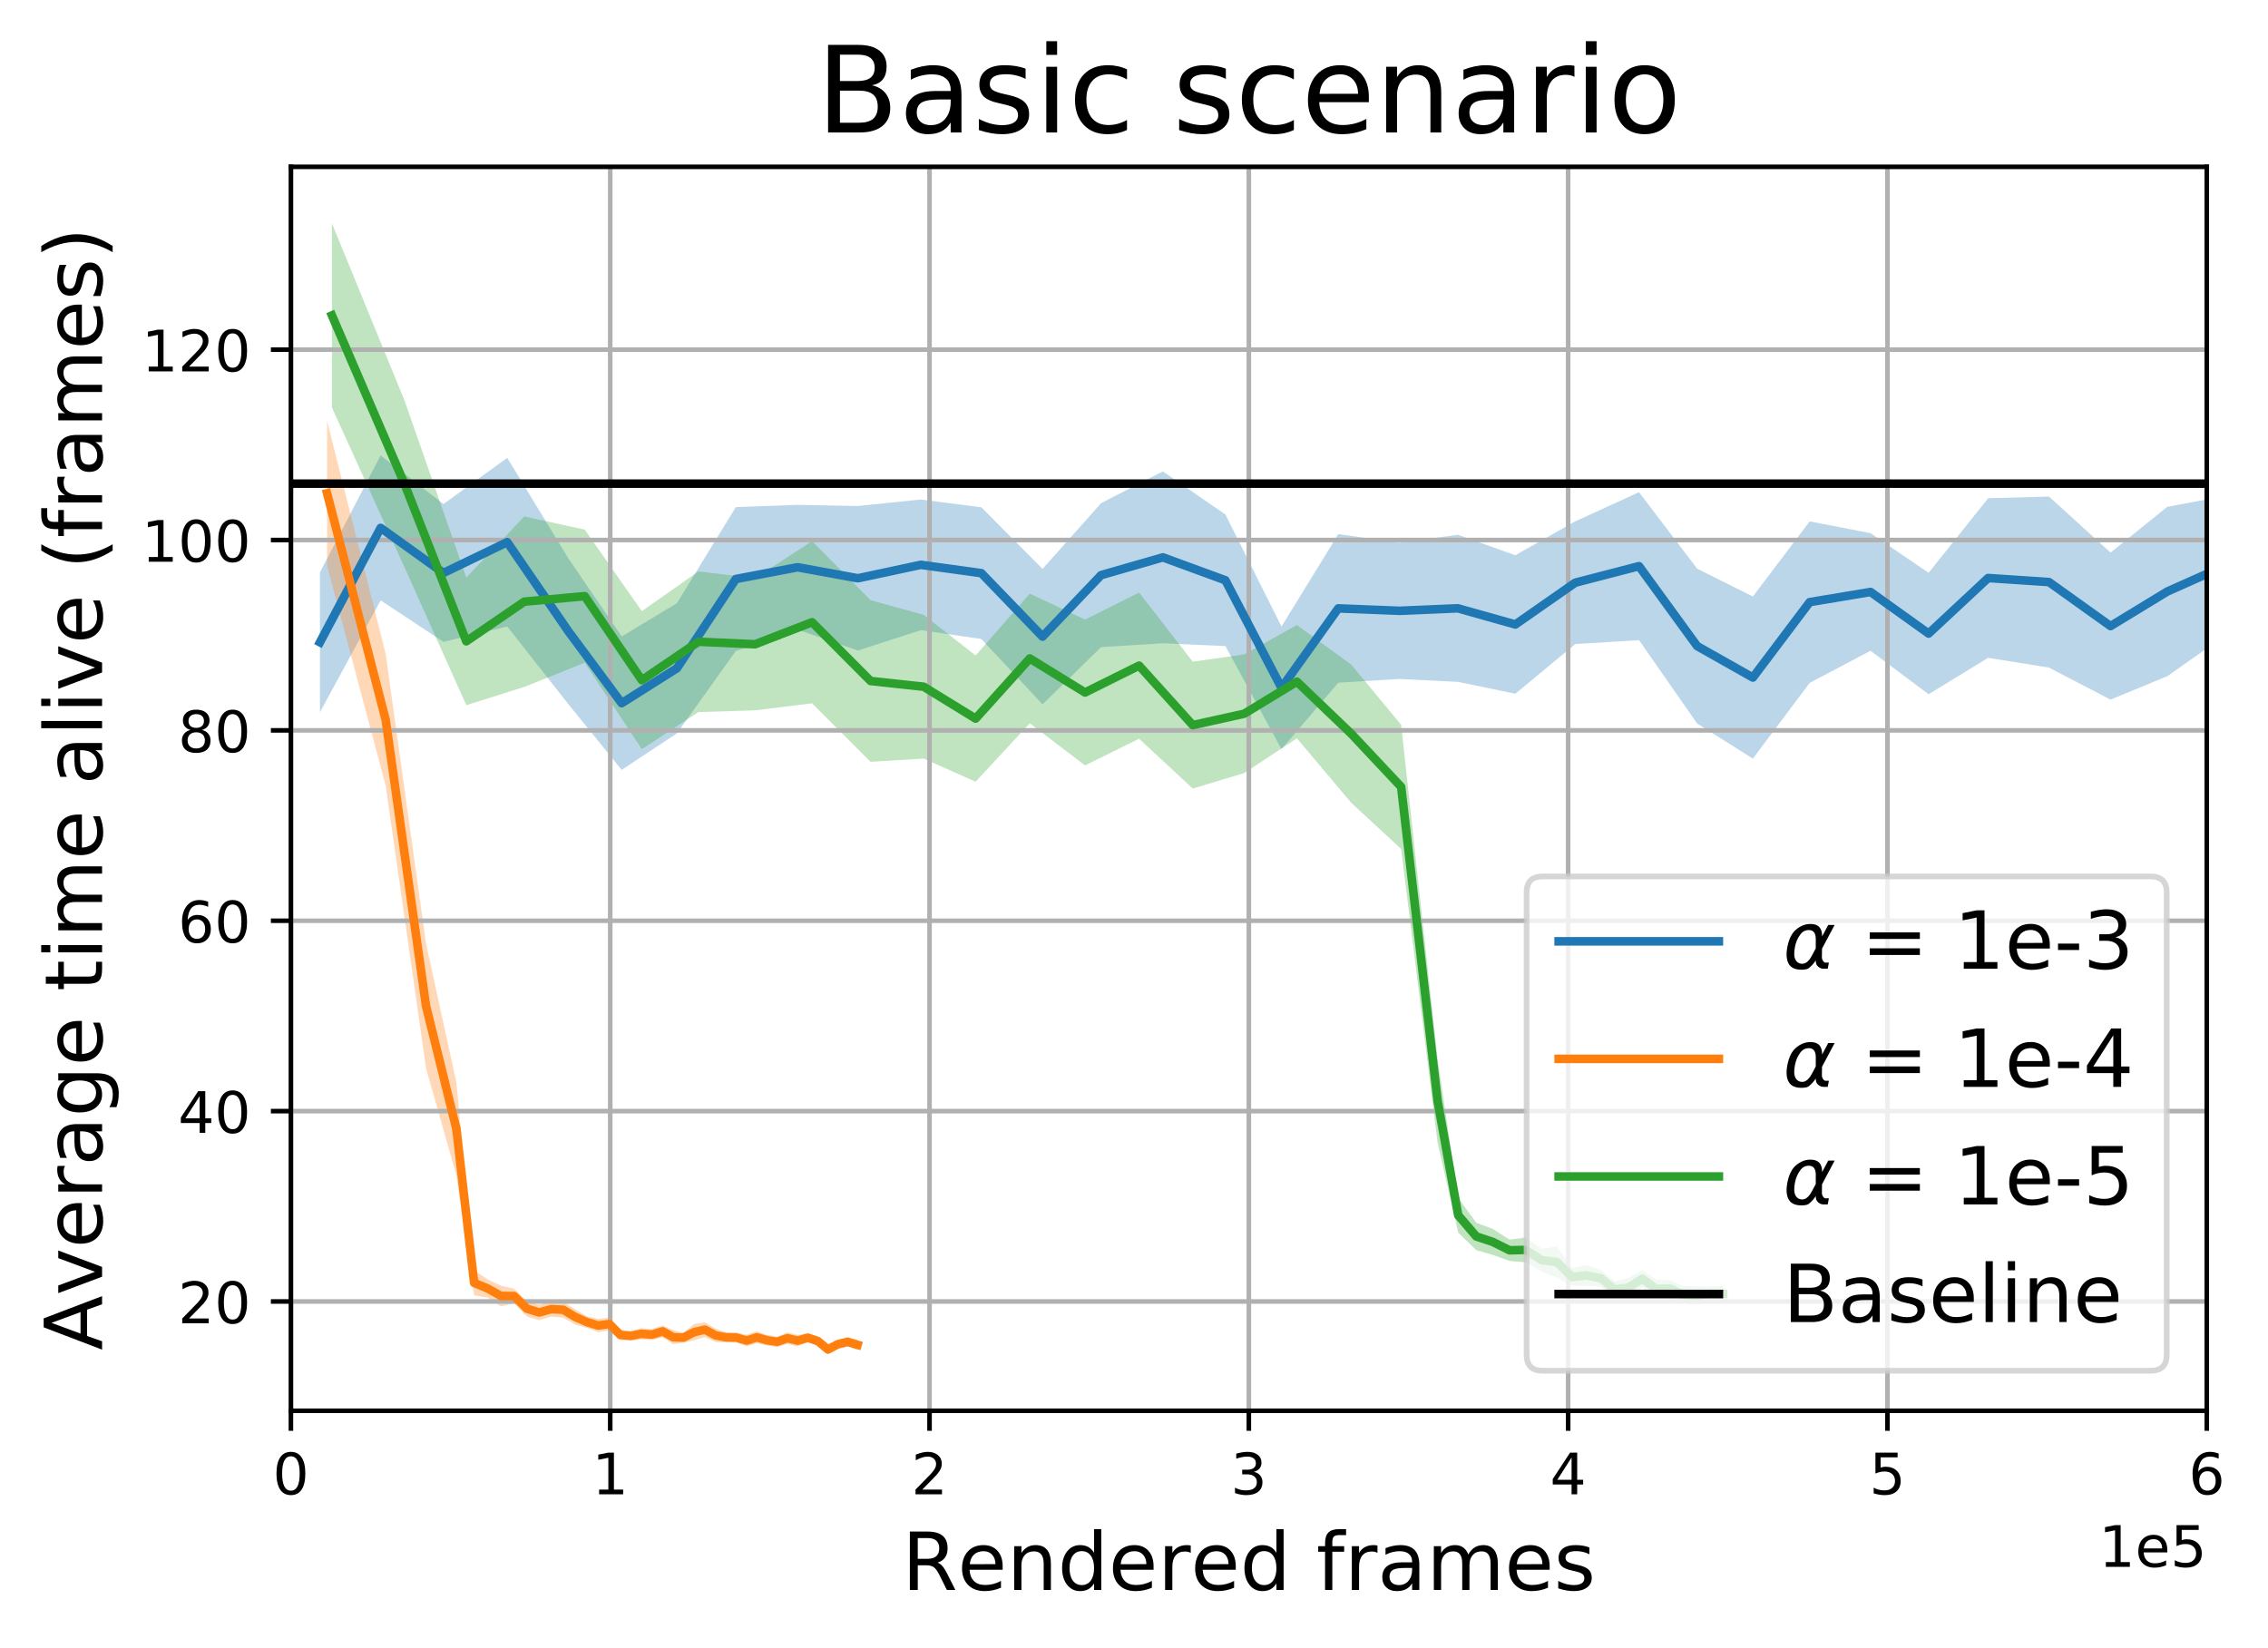 <?xml version="1.0" encoding="utf-8" standalone="no"?>
<!DOCTYPE svg PUBLIC "-//W3C//DTD SVG 1.1//EN"
  "http://www.w3.org/Graphics/SVG/1.1/DTD/svg11.dtd">
<!-- Created with matplotlib (http://matplotlib.org/) -->
<svg height="288.024pt" version="1.1" viewBox="0 0 396.337 288.024" width="396.337pt" xmlns="http://www.w3.org/2000/svg" xmlns:xlink="http://www.w3.org/1999/xlink">
 <defs>
  <style type="text/css">
*{stroke-linecap:butt;stroke-linejoin:round;}
  </style>
 </defs>
 <g id="figure_1">
  <g id="patch_1">
   <path d="M 0 288.024 
L 396.337 288.024 
L 396.337 0 
L 0 0 
z
" style="fill:#ffffff;"/>
  </g>
  <g id="axes_1">
   <g id="patch_2">
    <path d="M 50.837 246.597 
L 385.637 246.597 
L 385.637 29.157 
L 50.837 29.157 
z
" style="fill:#ffffff;"/>
   </g>
   <g id="PolyCollection_1">
    <path clip-path="url(#p2c59430396)" d="M 55.914 124.486 
L 55.914 100.039 
L 66.517 79.602 
L 77.495 88.104 
L 88.64 80.024 
L 99.31 97.589 
L 108.637 111.254 
L 118.293 105.433 
L 128.587 88.637 
L 139.398 88.246 
L 149.919 88.45 
L 160.918 87.308 
L 171.494 88.67 
L 182.185 99.442 
L 192.418 87.947 
L 203.217 82.403 
L 214.139 89.926 
L 223.943 109.515 
L 233.868 93.357 
L 244.555 94.853 
L 254.763 93.472 
L 264.808 97.048 
L 275.279 91.125 
L 286.421 86.028 
L 296.577 99.395 
L 306.315 104.259 
L 316.246 91.135 
L 326.879 93.194 
L 337.026 100.131 
L 347.43 87.088 
L 358.06 86.79 
L 368.82 96.584 
L 378.73 88.598 
L 389.432 86.582 
L 400.153 93.218 
L 410.012 107.822 
L 420.236 92.883 
L 430.526 89.727 
L 440.833 101.316 
L 451.448 84.978 
L 462.347 85.781 
L 462.347 112.799 
L 462.347 112.799 
L 451.448 107.932 
L 440.833 122.979 
L 430.526 114.194 
L 420.236 118.594 
L 410.012 131.331 
L 400.153 119.813 
L 389.432 110.678 
L 378.73 118.198 
L 368.82 122.288 
L 358.06 116.689 
L 347.43 114.98 
L 337.026 121.349 
L 326.879 113.751 
L 316.246 119.361 
L 306.315 132.597 
L 296.577 126.464 
L 286.421 111.893 
L 275.279 112.576 
L 264.808 121.261 
L 254.763 119.183 
L 244.555 118.678 
L 233.868 119.325 
L 223.943 130.945 
L 214.139 112.926 
L 203.217 112.444 
L 192.418 113.112 
L 182.185 123.107 
L 171.494 111.694 
L 160.918 110.144 
L 149.919 113.707 
L 139.398 110.057 
L 128.587 113.78 
L 118.293 128.179 
L 108.637 134.567 
L 99.31 123.066 
L 88.64 109.502 
L 77.495 112.193 
L 66.517 104.943 
L 55.914 124.486 
z
" style="fill:#1f77b4;fill-opacity:0.3;"/>
   </g>
   <g id="PolyCollection_2">
    <path clip-path="url(#p2c59430396)" d="M 57.153 98.874 
L 57.153 73.552 
L 67.4 114.321 
L 74.447 164.934 
L 79.754 189.182 
L 82.856 222.057 
L 85.218 223.615 
L 87.55 224.72 
L 89.838 225.251 
L 92.07 227.375 
L 94.201 228.058 
L 96.332 227.522 
L 98.419 227.552 
L 100.56 228.889 
L 102.569 230.09 
L 104.549 230.523 
L 106.491 230.3 
L 108.391 232.437 
L 110.24 232.698 
L 112.067 232.141 
L 113.925 232.316 
L 115.801 231.652 
L 117.633 232.522 
L 119.439 232.938 
L 121.285 231.414 
L 123.181 231.123 
L 125.034 232.234 
L 126.859 232.863 
L 128.671 232.921 
L 130.474 233.302 
L 132.27 232.711 
L 134.053 233.356 
L 135.816 233.619 
L 137.599 232.901 
L 139.396 233.32 
L 141.185 233.076 
L 142.962 233.574 
L 144.684 235.045 
L 146.389 234.175 
L 148.123 233.725 
L 149.857 234.181 
L 149.857 235.95 
L 149.857 235.95 
L 148.123 235.371 
L 146.389 235.773 
L 144.684 236.713 
L 142.962 235.299 
L 141.185 234.569 
L 139.396 235.353 
L 137.599 234.914 
L 135.816 235.444 
L 134.053 235.191 
L 132.27 234.798 
L 130.474 235.338 
L 128.671 234.665 
L 126.859 234.646 
L 125.034 234.59 
L 123.181 233.697 
L 121.285 234.292 
L 119.439 234.68 
L 117.633 234.947 
L 115.801 233.771 
L 113.925 234.235 
L 112.067 234.127 
L 110.24 234.299 
L 108.391 234.233 
L 106.491 232.538 
L 104.549 232.866 
L 102.569 232.098 
L 100.56 231.545 
L 98.419 230.321 
L 96.332 230.141 
L 94.201 230.753 
L 92.07 230.109 
L 89.838 227.823 
L 87.55 228.334 
L 85.218 226.814 
L 82.856 226.412 
L 79.754 205.472 
L 74.447 186.718 
L 67.4 137.333 
L 57.153 98.874 
z
" style="fill:#ff7f0e;fill-opacity:0.3;"/>
   </g>
   <g id="PolyCollection_3">
    <path clip-path="url(#p2c59430396)" d="M 58.006 71.228 
L 58.006 39.04 
L 70.71 70.06 
L 81.49 100.939 
L 91.613 90.27 
L 102.187 92.579 
L 112.161 106.826 
L 122.05 99.881 
L 131.941 101.066 
L 141.905 94.587 
L 152.138 104.907 
L 161.418 107.478 
L 170.487 114.574 
L 179.955 103.765 
L 189.614 108.294 
L 199.054 103.57 
L 208.434 115.658 
L 217.422 114.388 
L 226.635 109.254 
L 236.127 116.166 
L 244.851 126.684 
L 251.229 185.158 
L 254.826 209.381 
L 257.984 213.73 
L 260.872 214.811 
L 263.798 216.683 
L 266.618 216.3 
L 269.43 218.267 
L 272.08 217.875 
L 274.695 221.649 
L 277.218 221.135 
L 279.776 221.958 
L 282.171 223.988 
L 284.6 223.339 
L 286.984 222.011 
L 289.453 223.656 
L 291.841 223.774 
L 294.16 224.805 
L 296.461 224.878 
L 298.822 224.905 
L 301.124 224.713 
L 301.124 227.62 
L 301.124 227.62 
L 298.822 227.381 
L 296.461 227.99 
L 294.16 227.766 
L 291.841 226.698 
L 289.453 226.93 
L 286.984 225.047 
L 284.6 226.76 
L 282.171 226.85 
L 279.776 224.934 
L 277.218 224.732 
L 274.695 224.743 
L 272.08 223.304 
L 269.43 222.272 
L 266.618 220.639 
L 263.798 220.406 
L 260.872 219.35 
L 257.984 218.52 
L 254.826 215.446 
L 251.229 199.769 
L 244.851 148.385 
L 236.127 140.319 
L 226.635 129.047 
L 217.422 135.123 
L 208.434 137.832 
L 199.054 129.123 
L 189.614 133.79 
L 179.955 126.426 
L 170.487 136.641 
L 161.418 132.593 
L 152.138 133.157 
L 141.905 122.93 
L 131.941 124.161 
L 122.05 124.461 
L 112.161 130.955 
L 102.187 115.831 
L 91.613 120.063 
L 81.49 123.26 
L 70.71 99.215 
L 58.006 71.228 
z
" style="fill:#2ca02c;fill-opacity:0.3;"/>
   </g>
   <g id="matplotlib.axis_1">
    <g id="xtick_1">
     <g id="line2d_1">
      <path clip-path="url(#p2c59430396)" d="M 50.837 246.597 
L 50.837 29.157 
" style="fill:none;stroke:#b0b0b0;stroke-linecap:square;stroke-width:0.8;"/>
     </g>
     <g id="line2d_2">
      <defs>
       <path d="M 0 0 
L 0 3.5 
" id="mf25d06addc" style="stroke:#000000;stroke-width:0.8;"/>
      </defs>
      <g>
       <use style="stroke:#000000;stroke-width:0.8;" x="50.837" xlink:href="#mf25d06addc" y="246.597"/>
      </g>
     </g>
     <g id="text_1">
      <!-- 0 -->
      <defs>
       <path d="M 31.781 66.406 
Q 24.172 66.406 20.328 58.906 
Q 16.5 51.422 16.5 36.375 
Q 16.5 21.391 20.328 13.891 
Q 24.172 6.391 31.781 6.391 
Q 39.453 6.391 43.281 13.891 
Q 47.125 21.391 47.125 36.375 
Q 47.125 51.422 43.281 58.906 
Q 39.453 66.406 31.781 66.406 
z
M 31.781 74.219 
Q 44.047 74.219 50.516 64.516 
Q 56.984 54.828 56.984 36.375 
Q 56.984 17.969 50.516 8.266 
Q 44.047 -1.422 31.781 -1.422 
Q 19.531 -1.422 13.062 8.266 
Q 6.594 17.969 6.594 36.375 
Q 6.594 54.828 13.062 64.516 
Q 19.531 74.219 31.781 74.219 
z
" id="DejaVuSans-30"/>
      </defs>
      <g transform="translate(47.656 261.195)scale(0.1 -0.1)">
       <use xlink:href="#DejaVuSans-30"/>
      </g>
     </g>
    </g>
    <g id="xtick_2">
     <g id="line2d_3">
      <path clip-path="url(#p2c59430396)" d="M 106.637 246.597 
L 106.637 29.157 
" style="fill:none;stroke:#b0b0b0;stroke-linecap:square;stroke-width:0.8;"/>
     </g>
     <g id="line2d_4">
      <g>
       <use style="stroke:#000000;stroke-width:0.8;" x="106.637" xlink:href="#mf25d06addc" y="246.597"/>
      </g>
     </g>
     <g id="text_2">
      <!-- 1 -->
      <defs>
       <path d="M 12.406 8.297 
L 28.516 8.297 
L 28.516 63.922 
L 10.984 60.406 
L 10.984 69.391 
L 28.422 72.906 
L 38.281 72.906 
L 38.281 8.297 
L 54.391 8.297 
L 54.391 0 
L 12.406 0 
z
" id="DejaVuSans-31"/>
      </defs>
      <g transform="translate(103.456 261.195)scale(0.1 -0.1)">
       <use xlink:href="#DejaVuSans-31"/>
      </g>
     </g>
    </g>
    <g id="xtick_3">
     <g id="line2d_5">
      <path clip-path="url(#p2c59430396)" d="M 162.437 246.597 
L 162.437 29.157 
" style="fill:none;stroke:#b0b0b0;stroke-linecap:square;stroke-width:0.8;"/>
     </g>
     <g id="line2d_6">
      <g>
       <use style="stroke:#000000;stroke-width:0.8;" x="162.437" xlink:href="#mf25d06addc" y="246.597"/>
      </g>
     </g>
     <g id="text_3">
      <!-- 2 -->
      <defs>
       <path d="M 19.188 8.297 
L 53.609 8.297 
L 53.609 0 
L 7.328 0 
L 7.328 8.297 
Q 12.938 14.109 22.625 23.891 
Q 32.328 33.688 34.812 36.531 
Q 39.547 41.844 41.422 45.531 
Q 43.312 49.219 43.312 52.781 
Q 43.312 58.594 39.234 62.25 
Q 35.156 65.922 28.609 65.922 
Q 23.969 65.922 18.812 64.312 
Q 13.672 62.703 7.812 59.422 
L 7.812 69.391 
Q 13.766 71.781 18.938 73 
Q 24.125 74.219 28.422 74.219 
Q 39.75 74.219 46.484 68.547 
Q 53.219 62.891 53.219 53.422 
Q 53.219 48.922 51.531 44.891 
Q 49.859 40.875 45.406 35.406 
Q 44.188 33.984 37.641 27.219 
Q 31.109 20.453 19.188 8.297 
z
" id="DejaVuSans-32"/>
      </defs>
      <g transform="translate(159.256 261.195)scale(0.1 -0.1)">
       <use xlink:href="#DejaVuSans-32"/>
      </g>
     </g>
    </g>
    <g id="xtick_4">
     <g id="line2d_7">
      <path clip-path="url(#p2c59430396)" d="M 218.237 246.597 
L 218.237 29.157 
" style="fill:none;stroke:#b0b0b0;stroke-linecap:square;stroke-width:0.8;"/>
     </g>
     <g id="line2d_8">
      <g>
       <use style="stroke:#000000;stroke-width:0.8;" x="218.237" xlink:href="#mf25d06addc" y="246.597"/>
      </g>
     </g>
     <g id="text_4">
      <!-- 3 -->
      <defs>
       <path d="M 40.578 39.312 
Q 47.656 37.797 51.625 33 
Q 55.609 28.219 55.609 21.188 
Q 55.609 10.406 48.188 4.484 
Q 40.766 -1.422 27.094 -1.422 
Q 22.516 -1.422 17.656 -0.516 
Q 12.797 0.391 7.625 2.203 
L 7.625 11.719 
Q 11.719 9.328 16.594 8.109 
Q 21.484 6.891 26.812 6.891 
Q 36.078 6.891 40.938 10.547 
Q 45.797 14.203 45.797 21.188 
Q 45.797 27.641 41.281 31.266 
Q 36.766 34.906 28.719 34.906 
L 20.219 34.906 
L 20.219 43.016 
L 29.109 43.016 
Q 36.375 43.016 40.234 45.922 
Q 44.094 48.828 44.094 54.297 
Q 44.094 59.906 40.109 62.906 
Q 36.141 65.922 28.719 65.922 
Q 24.656 65.922 20.016 65.031 
Q 15.375 64.156 9.812 62.312 
L 9.812 71.094 
Q 15.438 72.656 20.344 73.438 
Q 25.25 74.219 29.594 74.219 
Q 40.828 74.219 47.359 69.109 
Q 53.906 64.016 53.906 55.328 
Q 53.906 49.266 50.438 45.094 
Q 46.969 40.922 40.578 39.312 
z
" id="DejaVuSans-33"/>
      </defs>
      <g transform="translate(215.056 261.195)scale(0.1 -0.1)">
       <use xlink:href="#DejaVuSans-33"/>
      </g>
     </g>
    </g>
    <g id="xtick_5">
     <g id="line2d_9">
      <path clip-path="url(#p2c59430396)" d="M 274.037 246.597 
L 274.037 29.157 
" style="fill:none;stroke:#b0b0b0;stroke-linecap:square;stroke-width:0.8;"/>
     </g>
     <g id="line2d_10">
      <g>
       <use style="stroke:#000000;stroke-width:0.8;" x="274.037" xlink:href="#mf25d06addc" y="246.597"/>
      </g>
     </g>
     <g id="text_5">
      <!-- 4 -->
      <defs>
       <path d="M 37.797 64.312 
L 12.891 25.391 
L 37.797 25.391 
z
M 35.203 72.906 
L 47.609 72.906 
L 47.609 25.391 
L 58.016 25.391 
L 58.016 17.188 
L 47.609 17.188 
L 47.609 0 
L 37.797 0 
L 37.797 17.188 
L 4.891 17.188 
L 4.891 26.703 
z
" id="DejaVuSans-34"/>
      </defs>
      <g transform="translate(270.856 261.195)scale(0.1 -0.1)">
       <use xlink:href="#DejaVuSans-34"/>
      </g>
     </g>
    </g>
    <g id="xtick_6">
     <g id="line2d_11">
      <path clip-path="url(#p2c59430396)" d="M 329.837 246.597 
L 329.837 29.157 
" style="fill:none;stroke:#b0b0b0;stroke-linecap:square;stroke-width:0.8;"/>
     </g>
     <g id="line2d_12">
      <g>
       <use style="stroke:#000000;stroke-width:0.8;" x="329.837" xlink:href="#mf25d06addc" y="246.597"/>
      </g>
     </g>
     <g id="text_6">
      <!-- 5 -->
      <defs>
       <path d="M 10.797 72.906 
L 49.516 72.906 
L 49.516 64.594 
L 19.828 64.594 
L 19.828 46.734 
Q 21.969 47.469 24.109 47.828 
Q 26.266 48.188 28.422 48.188 
Q 40.625 48.188 47.75 41.5 
Q 54.891 34.812 54.891 23.391 
Q 54.891 11.625 47.562 5.094 
Q 40.234 -1.422 26.906 -1.422 
Q 22.312 -1.422 17.547 -0.641 
Q 12.797 0.141 7.719 1.703 
L 7.719 11.625 
Q 12.109 9.234 16.797 8.062 
Q 21.484 6.891 26.703 6.891 
Q 35.156 6.891 40.078 11.328 
Q 45.016 15.766 45.016 23.391 
Q 45.016 31 40.078 35.438 
Q 35.156 39.891 26.703 39.891 
Q 22.75 39.891 18.812 39.016 
Q 14.891 38.141 10.797 36.281 
z
" id="DejaVuSans-35"/>
      </defs>
      <g transform="translate(326.656 261.195)scale(0.1 -0.1)">
       <use xlink:href="#DejaVuSans-35"/>
      </g>
     </g>
    </g>
    <g id="xtick_7">
     <g id="line2d_13">
      <path clip-path="url(#p2c59430396)" d="M 385.637 246.597 
L 385.637 29.157 
" style="fill:none;stroke:#b0b0b0;stroke-linecap:square;stroke-width:0.8;"/>
     </g>
     <g id="line2d_14">
      <g>
       <use style="stroke:#000000;stroke-width:0.8;" x="385.637" xlink:href="#mf25d06addc" y="246.597"/>
      </g>
     </g>
     <g id="text_7">
      <!-- 6 -->
      <defs>
       <path d="M 33.016 40.375 
Q 26.375 40.375 22.484 35.828 
Q 18.609 31.297 18.609 23.391 
Q 18.609 15.531 22.484 10.953 
Q 26.375 6.391 33.016 6.391 
Q 39.656 6.391 43.531 10.953 
Q 47.406 15.531 47.406 23.391 
Q 47.406 31.297 43.531 35.828 
Q 39.656 40.375 33.016 40.375 
z
M 52.594 71.297 
L 52.594 62.312 
Q 48.875 64.062 45.094 64.984 
Q 41.312 65.922 37.594 65.922 
Q 27.828 65.922 22.672 59.328 
Q 17.531 52.734 16.797 39.406 
Q 19.672 43.656 24.016 45.922 
Q 28.375 48.188 33.594 48.188 
Q 44.578 48.188 50.953 41.516 
Q 57.328 34.859 57.328 23.391 
Q 57.328 12.156 50.688 5.359 
Q 44.047 -1.422 33.016 -1.422 
Q 20.359 -1.422 13.672 8.266 
Q 6.984 17.969 6.984 36.375 
Q 6.984 53.656 15.188 63.938 
Q 23.391 74.219 37.203 74.219 
Q 40.922 74.219 44.703 73.484 
Q 48.484 72.75 52.594 71.297 
z
" id="DejaVuSans-36"/>
      </defs>
      <g transform="translate(382.456 261.195)scale(0.1 -0.1)">
       <use xlink:href="#DejaVuSans-36"/>
      </g>
     </g>
    </g>
    <g id="text_8">
     <!-- Rendered frames -->
     <defs>
      <path d="M 44.391 34.188 
Q 47.562 33.109 50.562 29.594 
Q 53.562 26.078 56.594 19.922 
L 66.609 0 
L 56 0 
L 46.688 18.703 
Q 43.062 26.031 39.672 28.422 
Q 36.281 30.812 30.422 30.812 
L 19.672 30.812 
L 19.672 0 
L 9.812 0 
L 9.812 72.906 
L 32.078 72.906 
Q 44.578 72.906 50.734 67.672 
Q 56.891 62.453 56.891 51.906 
Q 56.891 45.016 53.688 40.469 
Q 50.484 35.938 44.391 34.188 
z
M 19.672 64.797 
L 19.672 38.922 
L 32.078 38.922 
Q 39.203 38.922 42.844 42.219 
Q 46.484 45.516 46.484 51.906 
Q 46.484 58.297 42.844 61.547 
Q 39.203 64.797 32.078 64.797 
z
" id="DejaVuSans-52"/>
      <path d="M 56.203 29.594 
L 56.203 25.203 
L 14.891 25.203 
Q 15.484 15.922 20.484 11.062 
Q 25.484 6.203 34.422 6.203 
Q 39.594 6.203 44.453 7.469 
Q 49.312 8.734 54.109 11.281 
L 54.109 2.781 
Q 49.266 0.734 44.188 -0.344 
Q 39.109 -1.422 33.891 -1.422 
Q 20.797 -1.422 13.156 6.188 
Q 5.516 13.812 5.516 26.812 
Q 5.516 40.234 12.766 48.109 
Q 20.016 56 32.328 56 
Q 43.359 56 49.781 48.891 
Q 56.203 41.797 56.203 29.594 
z
M 47.219 32.234 
Q 47.125 39.594 43.094 43.984 
Q 39.062 48.391 32.422 48.391 
Q 24.906 48.391 20.391 44.141 
Q 15.875 39.891 15.188 32.172 
z
" id="DejaVuSans-65"/>
      <path d="M 54.891 33.016 
L 54.891 0 
L 45.906 0 
L 45.906 32.719 
Q 45.906 40.484 42.875 44.328 
Q 39.844 48.188 33.797 48.188 
Q 26.516 48.188 22.312 43.547 
Q 18.109 38.922 18.109 30.906 
L 18.109 0 
L 9.078 0 
L 9.078 54.688 
L 18.109 54.688 
L 18.109 46.188 
Q 21.344 51.125 25.703 53.562 
Q 30.078 56 35.797 56 
Q 45.219 56 50.047 50.172 
Q 54.891 44.344 54.891 33.016 
z
" id="DejaVuSans-6e"/>
      <path d="M 45.406 46.391 
L 45.406 75.984 
L 54.391 75.984 
L 54.391 0 
L 45.406 0 
L 45.406 8.203 
Q 42.578 3.328 38.25 0.953 
Q 33.938 -1.422 27.875 -1.422 
Q 17.969 -1.422 11.734 6.484 
Q 5.516 14.406 5.516 27.297 
Q 5.516 40.188 11.734 48.094 
Q 17.969 56 27.875 56 
Q 33.938 56 38.25 53.625 
Q 42.578 51.266 45.406 46.391 
z
M 14.797 27.297 
Q 14.797 17.391 18.875 11.75 
Q 22.953 6.109 30.078 6.109 
Q 37.203 6.109 41.297 11.75 
Q 45.406 17.391 45.406 27.297 
Q 45.406 37.203 41.297 42.844 
Q 37.203 48.484 30.078 48.484 
Q 22.953 48.484 18.875 42.844 
Q 14.797 37.203 14.797 27.297 
z
" id="DejaVuSans-64"/>
      <path d="M 41.109 46.297 
Q 39.594 47.172 37.812 47.578 
Q 36.031 48 33.891 48 
Q 26.266 48 22.188 43.047 
Q 18.109 38.094 18.109 28.812 
L 18.109 0 
L 9.078 0 
L 9.078 54.688 
L 18.109 54.688 
L 18.109 46.188 
Q 20.953 51.172 25.484 53.578 
Q 30.031 56 36.531 56 
Q 37.453 56 38.578 55.875 
Q 39.703 55.766 41.062 55.516 
z
" id="DejaVuSans-72"/>
      <path id="DejaVuSans-20"/>
      <path d="M 37.109 75.984 
L 37.109 68.5 
L 28.516 68.5 
Q 23.688 68.5 21.797 66.547 
Q 19.922 64.594 19.922 59.516 
L 19.922 54.688 
L 34.719 54.688 
L 34.719 47.703 
L 19.922 47.703 
L 19.922 0 
L 10.891 0 
L 10.891 47.703 
L 2.297 47.703 
L 2.297 54.688 
L 10.891 54.688 
L 10.891 58.5 
Q 10.891 67.625 15.141 71.797 
Q 19.391 75.984 28.609 75.984 
z
" id="DejaVuSans-66"/>
      <path d="M 34.281 27.484 
Q 23.391 27.484 19.188 25 
Q 14.984 22.516 14.984 16.5 
Q 14.984 11.719 18.141 8.906 
Q 21.297 6.109 26.703 6.109 
Q 34.188 6.109 38.703 11.406 
Q 43.219 16.703 43.219 25.484 
L 43.219 27.484 
z
M 52.203 31.203 
L 52.203 0 
L 43.219 0 
L 43.219 8.297 
Q 40.141 3.328 35.547 0.953 
Q 30.953 -1.422 24.312 -1.422 
Q 15.922 -1.422 10.953 3.297 
Q 6 8.016 6 15.922 
Q 6 25.141 12.172 29.828 
Q 18.359 34.516 30.609 34.516 
L 43.219 34.516 
L 43.219 35.406 
Q 43.219 41.609 39.141 45 
Q 35.062 48.391 27.688 48.391 
Q 23 48.391 18.547 47.266 
Q 14.109 46.141 10.016 43.891 
L 10.016 52.203 
Q 14.938 54.109 19.578 55.047 
Q 24.219 56 28.609 56 
Q 40.484 56 46.344 49.844 
Q 52.203 43.703 52.203 31.203 
z
" id="DejaVuSans-61"/>
      <path d="M 52 44.188 
Q 55.375 50.25 60.062 53.125 
Q 64.75 56 71.094 56 
Q 79.641 56 84.281 50.016 
Q 88.922 44.047 88.922 33.016 
L 88.922 0 
L 79.891 0 
L 79.891 32.719 
Q 79.891 40.578 77.094 44.375 
Q 74.312 48.188 68.609 48.188 
Q 61.625 48.188 57.562 43.547 
Q 53.516 38.922 53.516 30.906 
L 53.516 0 
L 44.484 0 
L 44.484 32.719 
Q 44.484 40.625 41.703 44.406 
Q 38.922 48.188 33.109 48.188 
Q 26.219 48.188 22.156 43.531 
Q 18.109 38.875 18.109 30.906 
L 18.109 0 
L 9.078 0 
L 9.078 54.688 
L 18.109 54.688 
L 18.109 46.188 
Q 21.188 51.219 25.484 53.609 
Q 29.781 56 35.688 56 
Q 41.656 56 45.828 52.969 
Q 50 49.953 52 44.188 
z
" id="DejaVuSans-6d"/>
      <path d="M 44.281 53.078 
L 44.281 44.578 
Q 40.484 46.531 36.375 47.5 
Q 32.281 48.484 27.875 48.484 
Q 21.188 48.484 17.844 46.438 
Q 14.5 44.391 14.5 40.281 
Q 14.5 37.156 16.891 35.375 
Q 19.281 33.594 26.516 31.984 
L 29.594 31.297 
Q 39.156 29.25 43.188 25.516 
Q 47.219 21.781 47.219 15.094 
Q 47.219 7.469 41.188 3.016 
Q 35.156 -1.422 24.609 -1.422 
Q 20.219 -1.422 15.453 -0.562 
Q 10.688 0.297 5.422 2 
L 5.422 11.281 
Q 10.406 8.688 15.234 7.391 
Q 20.062 6.109 24.812 6.109 
Q 31.156 6.109 34.562 8.281 
Q 37.984 10.453 37.984 14.406 
Q 37.984 18.062 35.516 20.016 
Q 33.062 21.969 24.703 23.781 
L 21.578 24.516 
Q 13.234 26.266 9.516 29.906 
Q 5.812 33.547 5.812 39.891 
Q 5.812 47.609 11.281 51.797 
Q 16.75 56 26.812 56 
Q 31.781 56 36.172 55.266 
Q 40.578 54.547 44.281 53.078 
z
" id="DejaVuSans-73"/>
     </defs>
     <g transform="translate(157.628 277.913)scale(0.14 -0.14)">
      <use xlink:href="#DejaVuSans-52"/>
      <use x="69.42" xlink:href="#DejaVuSans-65"/>
      <use x="130.943" xlink:href="#DejaVuSans-6e"/>
      <use x="194.322" xlink:href="#DejaVuSans-64"/>
      <use x="257.799" xlink:href="#DejaVuSans-65"/>
      <use x="319.322" xlink:href="#DejaVuSans-72"/>
      <use x="360.404" xlink:href="#DejaVuSans-65"/>
      <use x="421.928" xlink:href="#DejaVuSans-64"/>
      <use x="485.404" xlink:href="#DejaVuSans-20"/>
      <use x="517.191" xlink:href="#DejaVuSans-66"/>
      <use x="552.396" xlink:href="#DejaVuSans-72"/>
      <use x="593.51" xlink:href="#DejaVuSans-61"/>
      <use x="654.789" xlink:href="#DejaVuSans-6d"/>
      <use x="752.201" xlink:href="#DejaVuSans-65"/>
      <use x="813.725" xlink:href="#DejaVuSans-73"/>
     </g>
    </g>
    <g id="text_9">
     <!-- 1e5 -->
     <g transform="translate(366.759 273.873)scale(0.1 -0.1)">
      <use xlink:href="#DejaVuSans-31"/>
      <use x="63.623" xlink:href="#DejaVuSans-65"/>
      <use x="125.146" xlink:href="#DejaVuSans-35"/>
     </g>
    </g>
   </g>
   <g id="matplotlib.axis_2">
    <g id="ytick_1">
     <g id="line2d_15">
      <path clip-path="url(#p2c59430396)" d="M 50.837 227.49 
L 385.637 227.49 
" style="fill:none;stroke:#b0b0b0;stroke-linecap:square;stroke-width:0.8;"/>
     </g>
     <g id="line2d_16">
      <defs>
       <path d="M 0 0 
L -3.5 0 
" id="m2621d3cd60" style="stroke:#000000;stroke-width:0.8;"/>
      </defs>
      <g>
       <use style="stroke:#000000;stroke-width:0.8;" x="50.837" xlink:href="#m2621d3cd60" y="227.49"/>
      </g>
     </g>
     <g id="text_10">
      <!-- 20 -->
      <g transform="translate(31.112 231.29)scale(0.1 -0.1)">
       <use xlink:href="#DejaVuSans-32"/>
       <use x="63.623" xlink:href="#DejaVuSans-30"/>
      </g>
     </g>
    </g>
    <g id="ytick_2">
     <g id="line2d_17">
      <path clip-path="url(#p2c59430396)" d="M 50.837 194.215 
L 385.637 194.215 
" style="fill:none;stroke:#b0b0b0;stroke-linecap:square;stroke-width:0.8;"/>
     </g>
     <g id="line2d_18">
      <g>
       <use style="stroke:#000000;stroke-width:0.8;" x="50.837" xlink:href="#m2621d3cd60" y="194.215"/>
      </g>
     </g>
     <g id="text_11">
      <!-- 40 -->
      <g transform="translate(31.112 198.015)scale(0.1 -0.1)">
       <use xlink:href="#DejaVuSans-34"/>
       <use x="63.623" xlink:href="#DejaVuSans-30"/>
      </g>
     </g>
    </g>
    <g id="ytick_3">
     <g id="line2d_19">
      <path clip-path="url(#p2c59430396)" d="M 50.837 160.94 
L 385.637 160.94 
" style="fill:none;stroke:#b0b0b0;stroke-linecap:square;stroke-width:0.8;"/>
     </g>
     <g id="line2d_20">
      <g>
       <use style="stroke:#000000;stroke-width:0.8;" x="50.837" xlink:href="#m2621d3cd60" y="160.94"/>
      </g>
     </g>
     <g id="text_12">
      <!-- 60 -->
      <g transform="translate(31.112 164.74)scale(0.1 -0.1)">
       <use xlink:href="#DejaVuSans-36"/>
       <use x="63.623" xlink:href="#DejaVuSans-30"/>
      </g>
     </g>
    </g>
    <g id="ytick_4">
     <g id="line2d_21">
      <path clip-path="url(#p2c59430396)" d="M 50.837 127.665 
L 385.637 127.665 
" style="fill:none;stroke:#b0b0b0;stroke-linecap:square;stroke-width:0.8;"/>
     </g>
     <g id="line2d_22">
      <g>
       <use style="stroke:#000000;stroke-width:0.8;" x="50.837" xlink:href="#m2621d3cd60" y="127.665"/>
      </g>
     </g>
     <g id="text_13">
      <!-- 80 -->
      <defs>
       <path d="M 31.781 34.625 
Q 24.75 34.625 20.719 30.859 
Q 16.703 27.094 16.703 20.516 
Q 16.703 13.922 20.719 10.156 
Q 24.75 6.391 31.781 6.391 
Q 38.812 6.391 42.859 10.172 
Q 46.922 13.969 46.922 20.516 
Q 46.922 27.094 42.891 30.859 
Q 38.875 34.625 31.781 34.625 
z
M 21.922 38.812 
Q 15.578 40.375 12.031 44.719 
Q 8.5 49.078 8.5 55.328 
Q 8.5 64.062 14.719 69.141 
Q 20.953 74.219 31.781 74.219 
Q 42.672 74.219 48.875 69.141 
Q 55.078 64.062 55.078 55.328 
Q 55.078 49.078 51.531 44.719 
Q 48 40.375 41.703 38.812 
Q 48.828 37.156 52.797 32.312 
Q 56.781 27.484 56.781 20.516 
Q 56.781 9.906 50.312 4.234 
Q 43.844 -1.422 31.781 -1.422 
Q 19.734 -1.422 13.25 4.234 
Q 6.781 9.906 6.781 20.516 
Q 6.781 27.484 10.781 32.312 
Q 14.797 37.156 21.922 38.812 
z
M 18.312 54.391 
Q 18.312 48.734 21.844 45.562 
Q 25.391 42.391 31.781 42.391 
Q 38.141 42.391 41.719 45.562 
Q 45.312 48.734 45.312 54.391 
Q 45.312 60.062 41.719 63.234 
Q 38.141 66.406 31.781 66.406 
Q 25.391 66.406 21.844 63.234 
Q 18.312 60.062 18.312 54.391 
z
" id="DejaVuSans-38"/>
      </defs>
      <g transform="translate(31.112 131.465)scale(0.1 -0.1)">
       <use xlink:href="#DejaVuSans-38"/>
       <use x="63.623" xlink:href="#DejaVuSans-30"/>
      </g>
     </g>
    </g>
    <g id="ytick_5">
     <g id="line2d_23">
      <path clip-path="url(#p2c59430396)" d="M 50.837 94.39 
L 385.637 94.39 
" style="fill:none;stroke:#b0b0b0;stroke-linecap:square;stroke-width:0.8;"/>
     </g>
     <g id="line2d_24">
      <g>
       <use style="stroke:#000000;stroke-width:0.8;" x="50.837" xlink:href="#m2621d3cd60" y="94.39"/>
      </g>
     </g>
     <g id="text_14">
      <!-- 100 -->
      <g transform="translate(24.749 98.19)scale(0.1 -0.1)">
       <use xlink:href="#DejaVuSans-31"/>
       <use x="63.623" xlink:href="#DejaVuSans-30"/>
       <use x="127.246" xlink:href="#DejaVuSans-30"/>
      </g>
     </g>
    </g>
    <g id="ytick_6">
     <g id="line2d_25">
      <path clip-path="url(#p2c59430396)" d="M 50.837 61.115 
L 385.637 61.115 
" style="fill:none;stroke:#b0b0b0;stroke-linecap:square;stroke-width:0.8;"/>
     </g>
     <g id="line2d_26">
      <g>
       <use style="stroke:#000000;stroke-width:0.8;" x="50.837" xlink:href="#m2621d3cd60" y="61.115"/>
      </g>
     </g>
     <g id="text_15">
      <!-- 120 -->
      <g transform="translate(24.749 64.914)scale(0.1 -0.1)">
       <use xlink:href="#DejaVuSans-31"/>
       <use x="63.623" xlink:href="#DejaVuSans-32"/>
       <use x="127.246" xlink:href="#DejaVuSans-30"/>
      </g>
     </g>
    </g>
    <g id="text_16">
     <!-- Average time alive (frames) -->
     <defs>
      <path d="M 34.188 63.188 
L 20.797 26.906 
L 47.609 26.906 
z
M 28.609 72.906 
L 39.797 72.906 
L 67.578 0 
L 57.328 0 
L 50.688 18.703 
L 17.828 18.703 
L 11.188 0 
L 0.781 0 
z
" id="DejaVuSans-41"/>
      <path d="M 2.984 54.688 
L 12.5 54.688 
L 29.594 8.797 
L 46.688 54.688 
L 56.203 54.688 
L 35.688 0 
L 23.484 0 
z
" id="DejaVuSans-76"/>
      <path d="M 45.406 27.984 
Q 45.406 37.75 41.375 43.109 
Q 37.359 48.484 30.078 48.484 
Q 22.859 48.484 18.828 43.109 
Q 14.797 37.75 14.797 27.984 
Q 14.797 18.266 18.828 12.891 
Q 22.859 7.516 30.078 7.516 
Q 37.359 7.516 41.375 12.891 
Q 45.406 18.266 45.406 27.984 
z
M 54.391 6.781 
Q 54.391 -7.172 48.188 -13.984 
Q 42 -20.797 29.203 -20.797 
Q 24.469 -20.797 20.266 -20.094 
Q 16.062 -19.391 12.109 -17.922 
L 12.109 -9.188 
Q 16.062 -11.328 19.922 -12.344 
Q 23.781 -13.375 27.781 -13.375 
Q 36.625 -13.375 41.016 -8.766 
Q 45.406 -4.156 45.406 5.172 
L 45.406 9.625 
Q 42.625 4.781 38.281 2.391 
Q 33.938 0 27.875 0 
Q 17.828 0 11.672 7.656 
Q 5.516 15.328 5.516 27.984 
Q 5.516 40.672 11.672 48.328 
Q 17.828 56 27.875 56 
Q 33.938 56 38.281 53.609 
Q 42.625 51.219 45.406 46.391 
L 45.406 54.688 
L 54.391 54.688 
z
" id="DejaVuSans-67"/>
      <path d="M 18.312 70.219 
L 18.312 54.688 
L 36.812 54.688 
L 36.812 47.703 
L 18.312 47.703 
L 18.312 18.016 
Q 18.312 11.328 20.141 9.422 
Q 21.969 7.516 27.594 7.516 
L 36.812 7.516 
L 36.812 0 
L 27.594 0 
Q 17.188 0 13.234 3.875 
Q 9.281 7.766 9.281 18.016 
L 9.281 47.703 
L 2.688 47.703 
L 2.688 54.688 
L 9.281 54.688 
L 9.281 70.219 
z
" id="DejaVuSans-74"/>
      <path d="M 9.422 54.688 
L 18.406 54.688 
L 18.406 0 
L 9.422 0 
z
M 9.422 75.984 
L 18.406 75.984 
L 18.406 64.594 
L 9.422 64.594 
z
" id="DejaVuSans-69"/>
      <path d="M 9.422 75.984 
L 18.406 75.984 
L 18.406 0 
L 9.422 0 
z
" id="DejaVuSans-6c"/>
      <path d="M 31 75.875 
Q 24.469 64.656 21.281 53.656 
Q 18.109 42.672 18.109 31.391 
Q 18.109 20.125 21.312 9.062 
Q 24.516 -2 31 -13.188 
L 23.188 -13.188 
Q 15.875 -1.703 12.234 9.375 
Q 8.594 20.453 8.594 31.391 
Q 8.594 42.281 12.203 53.312 
Q 15.828 64.359 23.188 75.875 
z
" id="DejaVuSans-28"/>
      <path d="M 8.016 75.875 
L 15.828 75.875 
Q 23.141 64.359 26.781 53.312 
Q 30.422 42.281 30.422 31.391 
Q 30.422 20.453 26.781 9.375 
Q 23.141 -1.703 15.828 -13.188 
L 8.016 -13.188 
Q 14.5 -2 17.703 9.062 
Q 20.906 20.125 20.906 31.391 
Q 20.906 42.672 17.703 53.656 
Q 14.5 64.656 8.016 75.875 
z
" id="DejaVuSans-29"/>
     </defs>
     <g transform="translate(17.838 236.012)rotate(-90)scale(0.14 -0.14)">
      <use xlink:href="#DejaVuSans-41"/>
      <use x="68.33" xlink:href="#DejaVuSans-76"/>
      <use x="127.51" xlink:href="#DejaVuSans-65"/>
      <use x="189.033" xlink:href="#DejaVuSans-72"/>
      <use x="230.146" xlink:href="#DejaVuSans-61"/>
      <use x="291.426" xlink:href="#DejaVuSans-67"/>
      <use x="354.902" xlink:href="#DejaVuSans-65"/>
      <use x="416.426" xlink:href="#DejaVuSans-20"/>
      <use x="448.213" xlink:href="#DejaVuSans-74"/>
      <use x="487.422" xlink:href="#DejaVuSans-69"/>
      <use x="515.205" xlink:href="#DejaVuSans-6d"/>
      <use x="612.617" xlink:href="#DejaVuSans-65"/>
      <use x="674.141" xlink:href="#DejaVuSans-20"/>
      <use x="705.928" xlink:href="#DejaVuSans-61"/>
      <use x="767.207" xlink:href="#DejaVuSans-6c"/>
      <use x="794.99" xlink:href="#DejaVuSans-69"/>
      <use x="822.773" xlink:href="#DejaVuSans-76"/>
      <use x="881.953" xlink:href="#DejaVuSans-65"/>
      <use x="943.477" xlink:href="#DejaVuSans-20"/>
      <use x="975.264" xlink:href="#DejaVuSans-28"/>
      <use x="1014.277" xlink:href="#DejaVuSans-66"/>
      <use x="1049.482" xlink:href="#DejaVuSans-72"/>
      <use x="1090.596" xlink:href="#DejaVuSans-61"/>
      <use x="1151.875" xlink:href="#DejaVuSans-6d"/>
      <use x="1249.287" xlink:href="#DejaVuSans-65"/>
      <use x="1310.811" xlink:href="#DejaVuSans-73"/>
      <use x="1362.91" xlink:href="#DejaVuSans-29"/>
     </g>
    </g>
   </g>
   <g id="line2d_27">
    <path clip-path="url(#p2c59430396)" d="M 55.914 112.262 
L 66.517 92.272 
L 77.495 100.149 
L 88.64 94.763 
L 99.31 110.327 
L 108.637 122.91 
L 118.293 116.806 
L 128.587 101.208 
L 139.398 99.152 
L 149.919 101.079 
L 160.918 98.726 
L 171.494 100.182 
L 182.185 111.274 
L 192.418 100.53 
L 203.217 97.423 
L 214.139 101.426 
L 223.943 120.23 
L 233.868 106.341 
L 244.555 106.765 
L 254.763 106.328 
L 264.808 109.154 
L 275.279 101.851 
L 286.421 98.961 
L 296.577 112.929 
L 306.315 118.428 
L 316.246 105.248 
L 326.879 103.473 
L 337.026 110.74 
L 347.43 101.034 
L 358.06 101.739 
L 368.82 109.436 
L 378.73 103.398 
L 389.432 98.63 
L 397.337 104.444 
" style="fill:none;stroke:#1f77b4;stroke-linecap:square;stroke-width:1.5;"/>
   </g>
   <g id="line2d_28">
    <path clip-path="url(#p2c59430396)" d="M 57.153 86.213 
L 67.4 125.827 
L 74.447 175.826 
L 79.754 197.327 
L 82.856 224.235 
L 85.218 225.214 
L 87.55 226.527 
L 89.838 226.537 
L 92.07 228.742 
L 94.201 229.405 
L 96.332 228.831 
L 98.419 228.936 
L 100.56 230.217 
L 102.569 231.094 
L 104.549 231.695 
L 106.491 231.419 
L 108.391 233.335 
L 110.24 233.498 
L 112.067 233.134 
L 113.925 233.275 
L 115.801 232.711 
L 117.633 233.735 
L 119.439 233.809 
L 121.285 232.853 
L 123.181 232.41 
L 125.034 233.412 
L 126.859 233.754 
L 128.671 233.793 
L 130.474 234.32 
L 132.27 233.754 
L 134.053 234.274 
L 135.816 234.531 
L 137.599 233.908 
L 139.396 234.337 
L 141.185 233.823 
L 142.962 234.437 
L 144.684 235.879 
L 146.389 234.974 
L 148.123 234.548 
L 149.857 235.066 
" style="fill:none;stroke:#ff7f0e;stroke-linecap:square;stroke-width:1.5;"/>
   </g>
   <g id="line2d_29">
    <path clip-path="url(#p2c59430396)" d="M 58.006 55.134 
L 70.71 84.637 
L 81.49 112.099 
L 91.613 105.166 
L 102.187 104.205 
L 112.161 118.891 
L 122.05 112.171 
L 131.941 112.613 
L 141.905 108.758 
L 152.138 119.032 
L 161.418 120.035 
L 170.487 125.607 
L 179.955 115.096 
L 189.614 121.042 
L 199.054 116.347 
L 208.434 126.745 
L 217.422 124.755 
L 226.635 119.15 
L 236.127 128.243 
L 244.851 137.535 
L 251.229 192.463 
L 254.826 212.414 
L 257.984 216.125 
L 260.872 217.08 
L 263.798 218.544 
L 266.618 218.47 
L 269.43 220.27 
L 272.08 220.589 
L 274.695 223.196 
L 277.218 222.933 
L 279.776 223.446 
L 282.171 225.419 
L 284.6 225.05 
L 286.984 223.529 
L 289.453 225.293 
L 291.841 225.236 
L 294.16 226.286 
L 296.461 226.434 
L 298.822 226.143 
L 301.124 226.166 
" style="fill:none;stroke:#2ca02c;stroke-linecap:square;stroke-width:1.5;"/>
   </g>
   <g id="line2d_30">
    <path clip-path="url(#p2c59430396)" d="M 50.837 84.536 
L 385.637 84.536 
" style="fill:none;stroke:#000000;stroke-linecap:square;stroke-width:1.5;"/>
   </g>
   <g id="patch_3">
    <path d="M 50.837 246.597 
L 50.837 29.157 
" style="fill:none;stroke:#000000;stroke-linecap:square;stroke-linejoin:miter;stroke-width:0.8;"/>
   </g>
   <g id="patch_4">
    <path d="M 385.637 246.597 
L 385.637 29.157 
" style="fill:none;stroke:#000000;stroke-linecap:square;stroke-linejoin:miter;stroke-width:0.8;"/>
   </g>
   <g id="patch_5">
    <path d="M 50.837 246.597 
L 385.637 246.597 
" style="fill:none;stroke:#000000;stroke-linecap:square;stroke-linejoin:miter;stroke-width:0.8;"/>
   </g>
   <g id="patch_6">
    <path d="M 50.837 29.157 
L 385.637 29.157 
" style="fill:none;stroke:#000000;stroke-linecap:square;stroke-linejoin:miter;stroke-width:0.8;"/>
   </g>
   <g id="text_17">
    <!-- Basic scenario -->
    <defs>
     <path d="M 19.672 34.812 
L 19.672 8.109 
L 35.5 8.109 
Q 43.453 8.109 47.281 11.406 
Q 51.125 14.703 51.125 21.484 
Q 51.125 28.328 47.281 31.562 
Q 43.453 34.812 35.5 34.812 
z
M 19.672 64.797 
L 19.672 42.828 
L 34.281 42.828 
Q 41.5 42.828 45.031 45.531 
Q 48.578 48.25 48.578 53.812 
Q 48.578 59.328 45.031 62.062 
Q 41.5 64.797 34.281 64.797 
z
M 9.812 72.906 
L 35.016 72.906 
Q 46.297 72.906 52.391 68.219 
Q 58.5 63.531 58.5 54.891 
Q 58.5 48.188 55.375 44.234 
Q 52.25 40.281 46.188 39.312 
Q 53.469 37.75 57.5 32.781 
Q 61.531 27.828 61.531 20.406 
Q 61.531 10.641 54.891 5.312 
Q 48.25 0 35.984 0 
L 9.812 0 
z
" id="DejaVuSans-42"/>
     <path d="M 48.781 52.594 
L 48.781 44.188 
Q 44.969 46.297 41.141 47.344 
Q 37.312 48.391 33.406 48.391 
Q 24.656 48.391 19.812 42.844 
Q 14.984 37.312 14.984 27.297 
Q 14.984 17.281 19.812 11.734 
Q 24.656 6.203 33.406 6.203 
Q 37.312 6.203 41.141 7.25 
Q 44.969 8.297 48.781 10.406 
L 48.781 2.094 
Q 45.016 0.344 40.984 -0.531 
Q 36.969 -1.422 32.422 -1.422 
Q 20.062 -1.422 12.781 6.344 
Q 5.516 14.109 5.516 27.297 
Q 5.516 40.672 12.859 48.328 
Q 20.219 56 33.016 56 
Q 37.156 56 41.109 55.141 
Q 45.062 54.297 48.781 52.594 
z
" id="DejaVuSans-63"/>
     <path d="M 30.609 48.391 
Q 23.391 48.391 19.188 42.75 
Q 14.984 37.109 14.984 27.297 
Q 14.984 17.484 19.156 11.844 
Q 23.344 6.203 30.609 6.203 
Q 37.797 6.203 41.984 11.859 
Q 46.188 17.531 46.188 27.297 
Q 46.188 37.016 41.984 42.703 
Q 37.797 48.391 30.609 48.391 
z
M 30.609 56 
Q 42.328 56 49.016 48.375 
Q 55.719 40.766 55.719 27.297 
Q 55.719 13.875 49.016 6.219 
Q 42.328 -1.422 30.609 -1.422 
Q 18.844 -1.422 12.172 6.219 
Q 5.516 13.875 5.516 27.297 
Q 5.516 40.766 12.172 48.375 
Q 18.844 56 30.609 56 
z
" id="DejaVuSans-6f"/>
    </defs>
    <g transform="translate(142.65 23.157)scale(0.21 -0.21)">
     <use xlink:href="#DejaVuSans-42"/>
     <use x="68.604" xlink:href="#DejaVuSans-61"/>
     <use x="129.883" xlink:href="#DejaVuSans-73"/>
     <use x="181.982" xlink:href="#DejaVuSans-69"/>
     <use x="209.766" xlink:href="#DejaVuSans-63"/>
     <use x="264.746" xlink:href="#DejaVuSans-20"/>
     <use x="296.533" xlink:href="#DejaVuSans-73"/>
     <use x="348.633" xlink:href="#DejaVuSans-63"/>
     <use x="403.613" xlink:href="#DejaVuSans-65"/>
     <use x="465.137" xlink:href="#DejaVuSans-6e"/>
     <use x="528.516" xlink:href="#DejaVuSans-61"/>
     <use x="589.795" xlink:href="#DejaVuSans-72"/>
     <use x="630.908" xlink:href="#DejaVuSans-69"/>
     <use x="658.691" xlink:href="#DejaVuSans-6f"/>
    </g>
   </g>
   <g id="legend_1">
    <g id="patch_7">
     <path d="M 269.577 239.597 
L 375.837 239.597 
Q 378.637 239.597 378.637 236.797 
L 378.637 155.999 
Q 378.637 153.199 375.837 153.199 
L 269.577 153.199 
Q 266.777 153.199 266.777 155.999 
L 266.777 236.797 
Q 266.777 239.597 269.577 239.597 
z
" style="fill:#ffffff;opacity:0.8;stroke:#cccccc;stroke-linejoin:miter;"/>
    </g>
    <g id="line2d_31">
     <path d="M 272.377 164.537 
L 300.377 164.537 
" style="fill:none;stroke:#1f77b4;stroke-linecap:square;stroke-width:1.5;"/>
    </g>
    <g id="line2d_32"/>
    <g id="text_18">
     <!-- $\alpha$ = 1e-3 -->
     <defs>
      <path d="M 40.922 25.438 
L 40.969 36.719 
Q 41.016 48.25 32.328 48.297 
Q 25.828 48.344 21.781 42.922 
Q 16.703 36.234 14.984 27.297 
Q 12.891 16.547 15.531 11.422 
Q 18.266 6.203 24.172 6.203 
Q 30.719 6.203 36.234 16.609 
z
M 33.844 55.906 
Q 49.078 56.156 48.875 40.375 
Q 48.875 40.375 56.5 54.688 
L 64.5 54.688 
L 48.734 25.047 
L 48.578 14.359 
Q 48.578 11.969 49.906 9.969 
Q 51.422 7.625 52.984 7.625 
L 57.328 7.625 
L 55.859 0 
L 50.438 0 
Q 45.844 0 42.531 4.109 
Q 40.969 6.156 40.922 10.453 
Q 37.75 5.219 32.281 0.781 
Q 29.688 -1.266 22.703 -1.219 
Q 11.281 -1.125 7.125 6.203 
Q 2.875 13.812 5.516 27.297 
Q 8.344 41.797 15.766 48.391 
Q 24.125 55.766 33.844 55.906 
z
" id="DejaVuSans-Oblique-3b1"/>
      <path d="M 10.594 45.406 
L 73.188 45.406 
L 73.188 37.203 
L 10.594 37.203 
z
M 10.594 25.484 
L 73.188 25.484 
L 73.188 17.188 
L 10.594 17.188 
z
" id="DejaVuSans-3d"/>
      <path d="M 4.891 31.391 
L 31.203 31.391 
L 31.203 23.391 
L 4.891 23.391 
z
" id="DejaVuSans-2d"/>
     </defs>
     <g transform="translate(311.577 169.437)scale(0.14 -0.14)">
      <use transform="translate(0 0.781)" xlink:href="#DejaVuSans-Oblique-3b1"/>
      <use transform="translate(65.918 0.781)" xlink:href="#DejaVuSans-20"/>
      <use transform="translate(97.705 0.781)" xlink:href="#DejaVuSans-3d"/>
      <use transform="translate(181.494 0.781)" xlink:href="#DejaVuSans-20"/>
      <use transform="translate(213.281 0.781)" xlink:href="#DejaVuSans-31"/>
      <use transform="translate(276.904 0.781)" xlink:href="#DejaVuSans-65"/>
      <use transform="translate(338.428 0.781)" xlink:href="#DejaVuSans-2d"/>
      <use transform="translate(374.512 0.781)" xlink:href="#DejaVuSans-33"/>
     </g>
    </g>
    <g id="line2d_33">
     <path d="M 272.377 185.086 
L 300.377 185.086 
" style="fill:none;stroke:#ff7f0e;stroke-linecap:square;stroke-width:1.5;"/>
    </g>
    <g id="line2d_34"/>
    <g id="text_19">
     <!-- $\alpha$ = 1e-4 -->
     <g transform="translate(311.577 189.986)scale(0.14 -0.14)">
      <use transform="translate(0 0.094)" xlink:href="#DejaVuSans-Oblique-3b1"/>
      <use transform="translate(65.918 0.094)" xlink:href="#DejaVuSans-20"/>
      <use transform="translate(97.705 0.094)" xlink:href="#DejaVuSans-3d"/>
      <use transform="translate(181.494 0.094)" xlink:href="#DejaVuSans-20"/>
      <use transform="translate(213.281 0.094)" xlink:href="#DejaVuSans-31"/>
      <use transform="translate(276.904 0.094)" xlink:href="#DejaVuSans-65"/>
      <use transform="translate(338.428 0.094)" xlink:href="#DejaVuSans-2d"/>
      <use transform="translate(374.512 0.094)" xlink:href="#DejaVuSans-34"/>
     </g>
    </g>
    <g id="line2d_35">
     <path d="M 272.377 205.636 
L 300.377 205.636 
" style="fill:none;stroke:#2ca02c;stroke-linecap:square;stroke-width:1.5;"/>
    </g>
    <g id="line2d_36"/>
    <g id="text_20">
     <!-- $\alpha$ = 1e-5 -->
     <g transform="translate(311.577 210.536)scale(0.14 -0.14)">
      <use transform="translate(0 0.094)" xlink:href="#DejaVuSans-Oblique-3b1"/>
      <use transform="translate(65.918 0.094)" xlink:href="#DejaVuSans-20"/>
      <use transform="translate(97.705 0.094)" xlink:href="#DejaVuSans-3d"/>
      <use transform="translate(181.494 0.094)" xlink:href="#DejaVuSans-20"/>
      <use transform="translate(213.281 0.094)" xlink:href="#DejaVuSans-31"/>
      <use transform="translate(276.904 0.094)" xlink:href="#DejaVuSans-65"/>
      <use transform="translate(338.428 0.094)" xlink:href="#DejaVuSans-2d"/>
      <use transform="translate(374.512 0.094)" xlink:href="#DejaVuSans-35"/>
     </g>
    </g>
    <g id="line2d_37">
     <path d="M 272.377 226.185 
L 300.377 226.185 
" style="fill:none;stroke:#000000;stroke-linecap:square;stroke-width:1.5;"/>
    </g>
    <g id="line2d_38"/>
    <g id="text_21">
     <!-- Baseline -->
     <g transform="translate(311.577 231.085)scale(0.14 -0.14)">
      <use xlink:href="#DejaVuSans-42"/>
      <use x="68.604" xlink:href="#DejaVuSans-61"/>
      <use x="129.883" xlink:href="#DejaVuSans-73"/>
      <use x="181.982" xlink:href="#DejaVuSans-65"/>
      <use x="243.506" xlink:href="#DejaVuSans-6c"/>
      <use x="271.289" xlink:href="#DejaVuSans-69"/>
      <use x="299.072" xlink:href="#DejaVuSans-6e"/>
      <use x="362.451" xlink:href="#DejaVuSans-65"/>
     </g>
    </g>
   </g>
  </g>
 </g>
 <defs>
  <clipPath id="p2c59430396">
   <rect height="217.44" width="334.8" x="50.837" y="29.157"/>
  </clipPath>
 </defs>
</svg>
